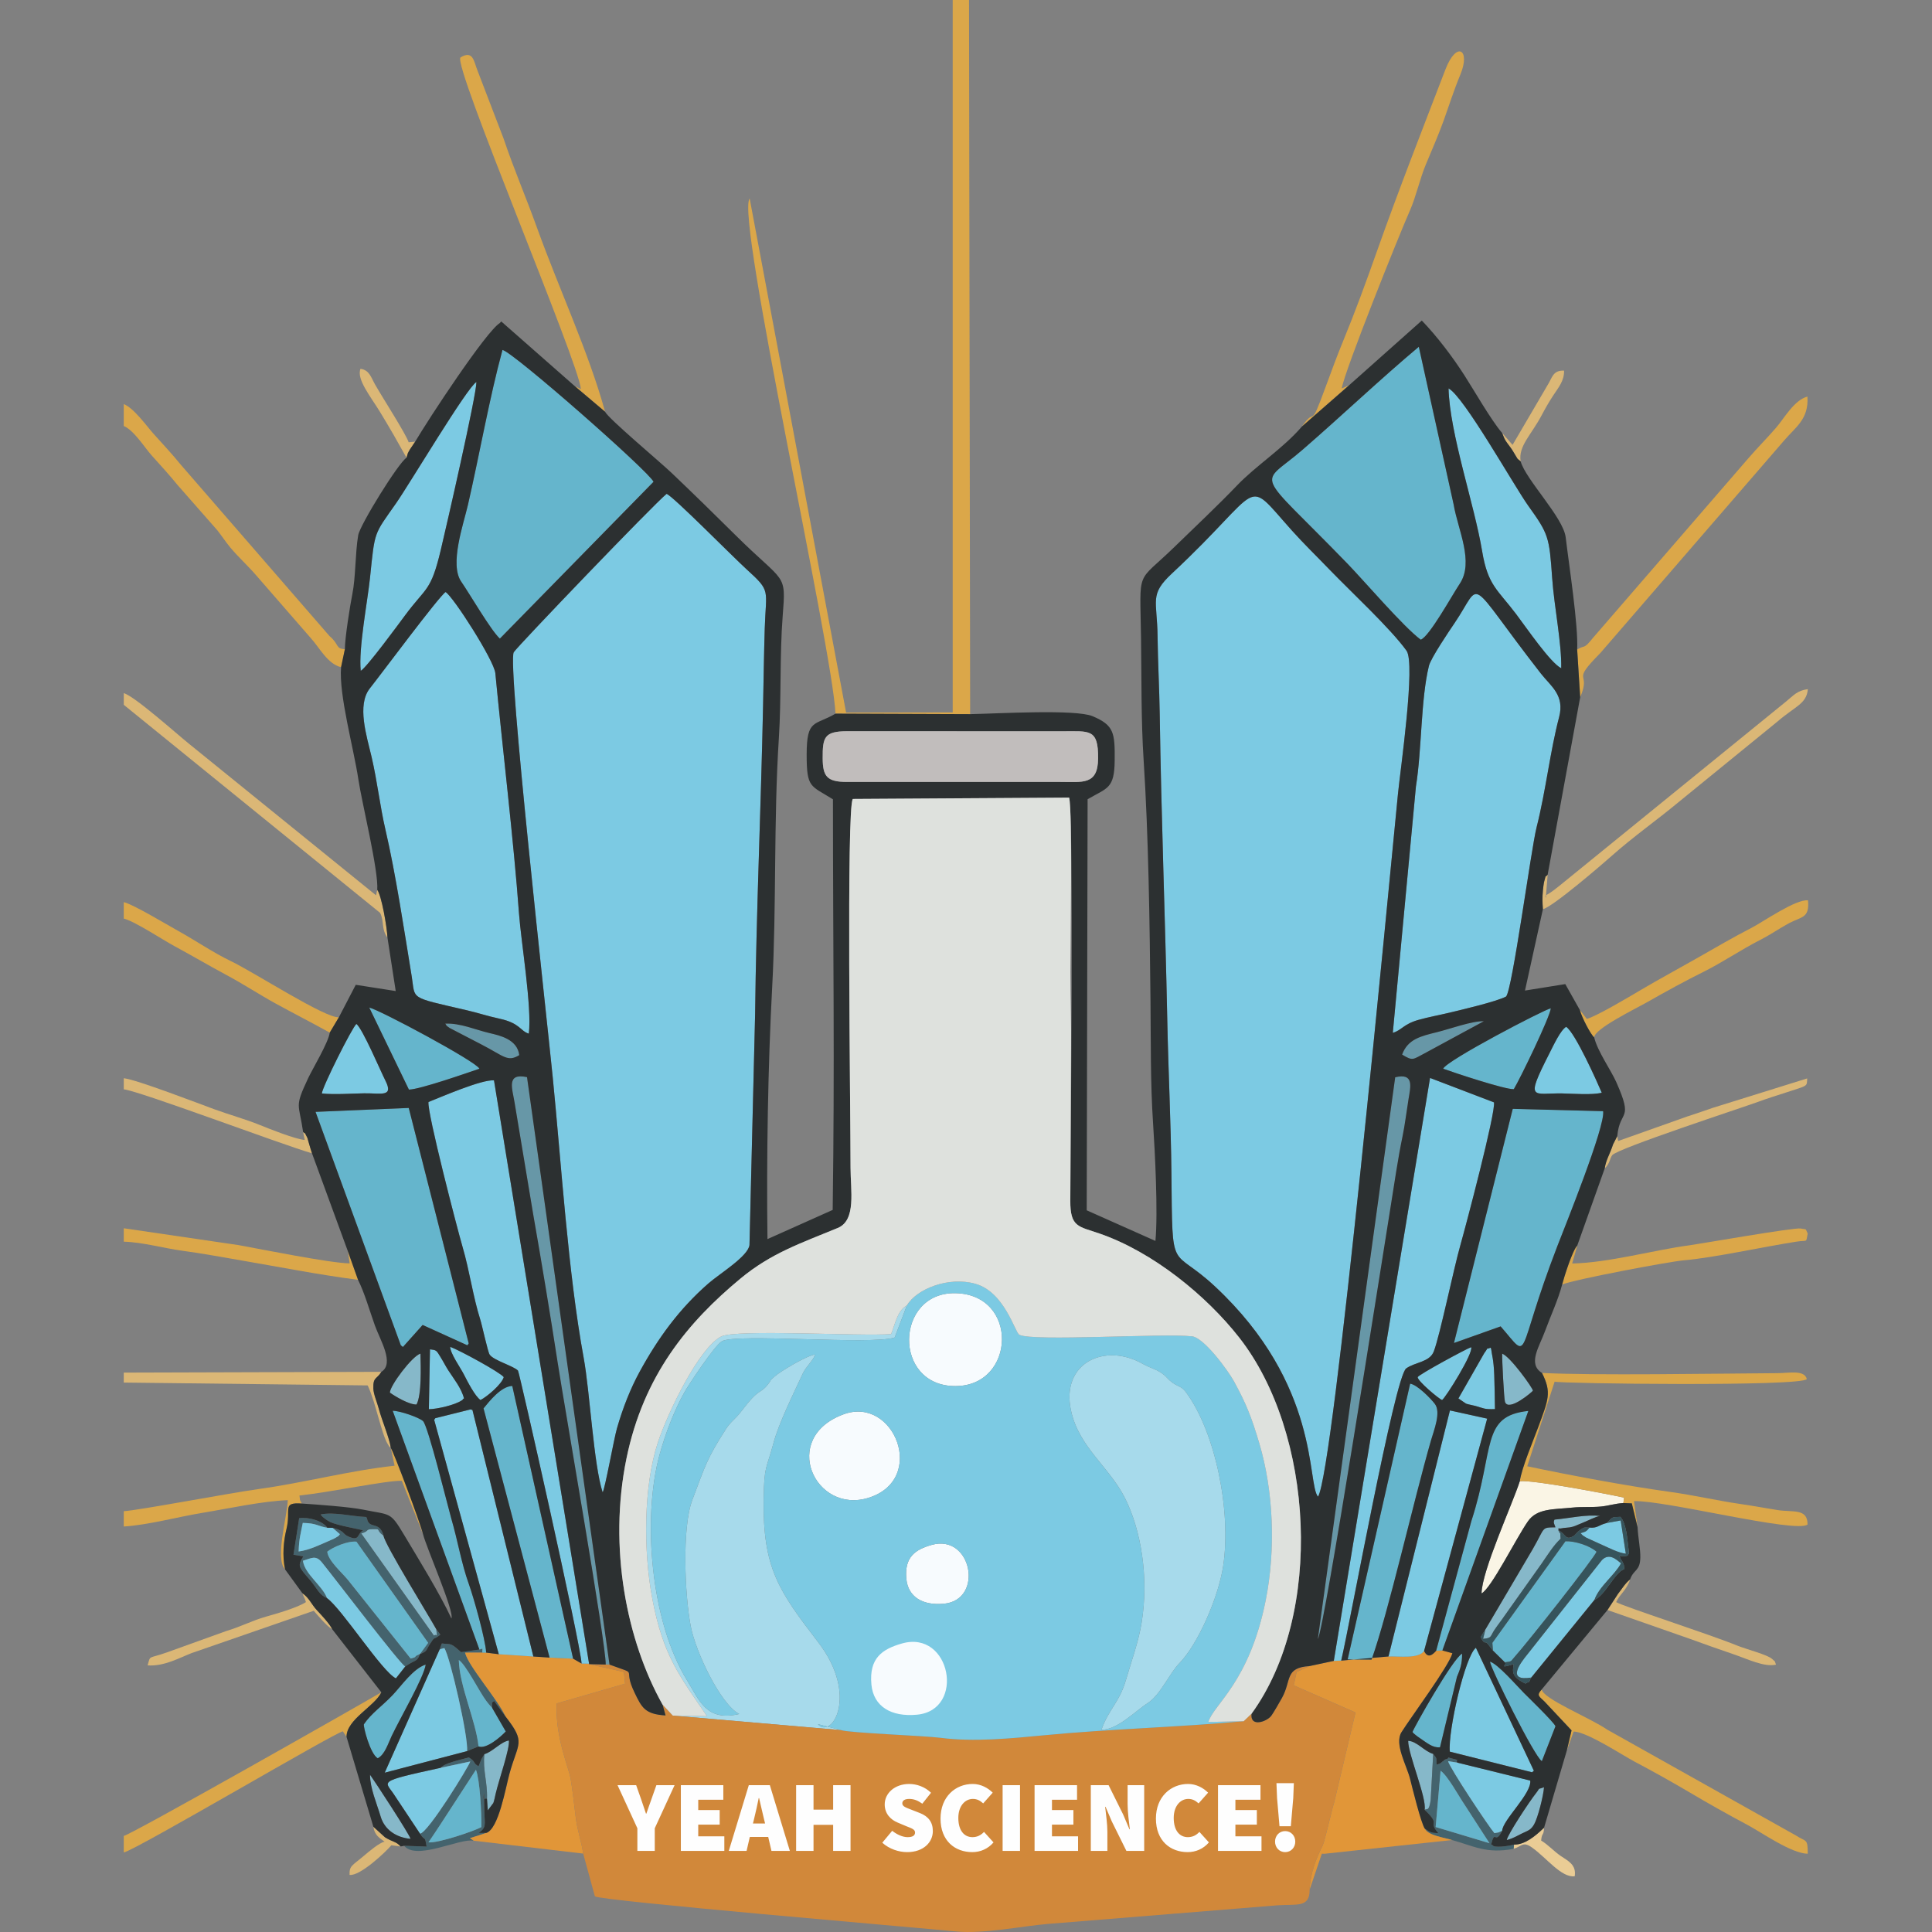 <?xml version="1.0" encoding="UTF-8"?>
<!DOCTYPE svg PUBLIC "-//W3C//DTD SVG 1.1//EN" "http://www.w3.org/Graphics/SVG/1.1/DTD/svg11.dtd">
<!-- Creator: CorelDRAW 2017 -->
<svg xmlns="http://www.w3.org/2000/svg" xml:space="preserve" width="200mm" height="200mm" version="1.1" style="shape-rendering:geometricPrecision; text-rendering:geometricPrecision; image-rendering:optimizeQuality; fill-rule:evenodd; clip-rule:evenodd"
viewBox="0 0 20000 20000"
 xmlns:xlink="http://www.w3.org/1999/xlink">
 <rect x="0" y="0" width="20000" height="20000" fill="#808080" stroke="none"/>
 <defs>
  <style type="text/css">
   <![CDATA[
    .fil2 {fill:#FAF5E5}
    .fil10 {fill:#F7FBFE}
    .fil0 {fill:#EACC95}
    .fil7 {fill:#E19638}
    .fil14 {fill:#DEE1DD}
    .fil3 {fill:#DBB776}
    .fil6 {fill:#DBA749}
    .fil11 {fill:#D1883A}
    .fil17 {fill:#CEE6EE}
    .fil15 {fill:#C1BDBC}
    .fil9 {fill:#A7DAEB}
    .fil12 {fill:#7CCAE3}
    .fil1 {fill:#86B8C9}
    .fil8 {fill:#65B5CC}
    .fil5 {fill:#6797A7}
    .fil13 {fill:#2C3031}
    .fil4 {fill:#44636D}
    .fil16 {fill:#36545C}
    .fil18 {fill:#FEFEFE;fill-rule:nonzero}
   ]]>
  </style>
 </defs>
 <g id="Capa_x0020_1">
  <g id="_2850308374432">
   <path class="fil0" d="M15673.4 19094.87l-4.43 43.96c85.21,-25.15 95.29,-81.7 192.09,-12.09 153.81,110.6 301.87,311.88 440.17,296.54 19.46,-120.56 -69.44,-159.36 -145.37,-211 -70.83,-48.17 -126.76,-113.98 -202.19,-159.05 8.9,-91.29 25.4,-38.18 30.56,-132.97 -3.89,3.28 -8.88,8.04 -11.25,10.32 -76.2,73.13 -189.31,168.26 -299.58,164.29z"/>
   <path class="fil1" d="M15376.37 16868.94l-23.39 95.91c94.1,-7.6 71.82,-25.05 119.68,-95.49 38.36,-56.44 68.73,-92.54 101.36,-141.54l383.19 -539.47c68.22,-98.51 125.51,-191.95 198.28,-259.87 -9.48,-99.7 12.09,-13.57 -23.07,-86.35 6.83,-43.4 -16.23,-8.54 42.66,-22.7 15.06,-3.63 51.94,-4.61 73.43,-7.99 52.05,-8.14 67.2,-21.15 114.65,-39.22 69.45,-26.48 160.03,-76.25 200.92,-78.46 -138.23,-19.41 -322.11,23.8 -471.68,37.14 -15.63,30.8 -3.67,41.69 9.86,79.81 -151.19,2.75 -102.3,-5.46 -236.18,226.81l-489.71 831.42z"/>
   <path class="fil1" d="M4516.52 16866.14c-65.07,-120.03 -538.59,-886.35 -546.07,-968.14 -90.68,-66.86 -12.55,-70.73 -120.55,-67.81 -72.4,1.96 -19.69,17.36 -110.14,43.94l752.59 1058.14c35.42,-27.89 33.74,44.96 24.17,-66.13z"/>
   <path class="fil1" d="M4311.72 14539.48c53.94,-98.75 44.77,-392.9 40.74,-527.11 -88.32,27.16 -317.24,334.18 -316.38,404.07 59.83,42.17 199,124.95 275.64,123.04z"/>
   <path class="fil1" d="M15550.47 14013.04c-2.67,48.31 18.5,470.09 29.25,500.08 38.1,106.22 287.8,-109.69 288.85,-116.75 3.34,-22.25 -236.62,-356.46 -318.1,-383.33z"/>
   <path class="fil1" d="M5014.67 18158.86c-19.3,163.8 33.28,289.86 26.61,463.29l8.38 118.69 57.16 -75.93c9.1,-22.45 19.43,-75.65 24.25,-96.33 35.06,-150.73 145.75,-459.74 137.3,-551.35 -83.99,13.53 -168.04,117.05 -253.7,141.63z"/>
   <path class="fil1" d="M14747.86 18734.21c27.71,-11.45 45.01,16.93 62.49,-99.51l25.95 -478.37c-89.78,-24.89 -169.31,-132.19 -258.9,-135.34 -1.48,137.03 192.9,589.9 170.46,713.22z"/>
   <path class="fil1" d="M3940.24 18804.15c40.83,138.46 162.61,218.37 309.69,231.32 -10.07,-45.12 -377.64,-606.94 -419.41,-663.49 0.08,140.69 69.24,294.92 109.72,432.17z"/>
   <path class="fil1" d="M15597.99 19048.43c71.73,-19.7 104.56,-43.22 158.58,-69.02 62.63,-29.91 91.35,-34.85 125.41,-95.25 37.01,-65.68 95.21,-290.17 101.64,-382.61 -82.28,29.93 -30.46,-4.44 -82.98,61.5 -67.52,84.76 -297.73,433.91 -302.65,485.38z"/>
   <path class="fil2" d="M16805.2 15559.39l7 -55.5c-163.33,-36.93 -947.24,-186.9 -1079.27,-170.11 -75.9,236.41 -393.6,928.29 -395.79,1161.01 100.58,-52.39 352.73,-561.73 479.37,-745.36 94.57,-137.13 267.22,-122.79 462.2,-142.98 101.1,-10.48 195.99,-1.5 293.91,-10.83 81.19,-7.74 139.27,-30.37 232.58,-36.23z"/>
   <path class="fil3" d="M1281.26 7296.21l2653.51 2153.83c45.44,89.05 9.15,163.79 76.32,256.94 -4.76,-110.73 -62.01,-440.57 -105.89,-495.07l-12.27 56.42 -1938.39 -1570.41c-123.04,-98.83 -562.91,-492.66 -673.28,-522.37l0 120.66z"/>
   <path class="fil3" d="M16021.23 9055.12c-33.79,38.59 -11.37,-15.34 -35.69,70.03 -4.9,17.16 -11.38,71.16 -13.17,90.55 -7.07,77.24 -5.13,127.43 -0.29,196.47 108.23,-28.64 612.69,-463.82 710.46,-550.66 228.95,-203.4 472.37,-373.54 689.33,-554.26l1028.7 -838.15c184.39,-159.46 300.36,-181.4 314.33,-335.12 -111.25,14.85 -147.44,64.41 -222.86,125.76l-2347.44 1908.65c-167.19,137.69 -149.71,76.55 -142.67,129.09l19.3 -242.36z"/>
   <path class="fil3" d="M1281.26 14312.28l2524.92 29.43c82.34,170.72 142,503.54 209.18,609.78 27.02,42.73 3.85,14.76 30.07,37.12 -12.14,-99.06 -93.46,-287.62 -124.03,-405.11 -16.56,-63.62 -54.95,-151 -56.62,-208.47 -3.61,-124.31 34.03,-92.65 82.79,-173.68l-2666.31 7.84 0 103.09z"/>
   <path class="fil3" d="M1281.26 11276.75c161.22,16.33 1620.79,566.61 1948.49,662.36 -16.4,-49.92 -20.88,-66.74 -36.46,-120.62 -8.64,-29.87 -7.91,-35.03 -22.35,-60.96 -28.75,-51.54 11.65,-2.87 -33.06,-38.77l16.58 81.72c-95.69,-6.37 -369.85,-116.07 -466.33,-155.21 -142.02,-57.6 -324.09,-109.21 -467.03,-161.32 -140.42,-51.18 -809.89,-309.65 -939.84,-322.17l0 114.97z"/>
   <path class="fil3" d="M16741.85 11761.32l-43.42 85.34c-34.58,105.71 -73.42,159.62 -86.49,248.69 55.34,-52.1 50.44,-98.86 77.38,-136.65 48.7,-68.36 1353.55,-494.72 1506.87,-551.2 100.35,-36.96 182.4,-62.27 291.17,-97.52 237.11,-76.84 215.19,-61 220.72,-146.26l-980.3 305.56c-83.44,28.99 -170.75,59.55 -259.39,87.76l-717.41 254.63 -9.13 -50.35z"/>
   <path class="fil3" d="M3439.76 16866.68c-28.25,-58.97 -114.74,-150.05 -157.57,-195.94 -60.9,-65.29 -79.76,-127.66 -152.24,-178.14 24.54,64.68 19.85,34.9 37,92.33 -88.14,57.91 -303.83,119.61 -414.05,150.72 -143.95,40.63 -256.96,103.02 -407.97,147.72l-616.33 221.88c-197.73,70.63 -168.51,22.5 -200.54,134.71 170.72,12.09 328.96,-78.17 456,-127.45l1263.99 -437.83c46.23,53.37 136.79,161.37 191.71,192z"/>
   <path class="fil3" d="M16640.67 16666.92l858.67 300.39c142.11,51.76 291.28,104.81 433.07,152.95 167.55,56.9 326.98,138.67 452.4,112.52 -18.7,-55.23 -3.87,-23.25 -38.74,-58.14 -43.82,-43.84 -274.92,-103.92 -359.81,-138.58 -295.62,-120.68 -1177.04,-404.21 -1255.99,-451.13 41.27,-88.34 106.64,-119.02 144.73,-235.58 -54.26,43.82 -85.32,100.4 -125.06,149.53l-109.27 168.04z"/>
   <path class="fil3" d="M15550.23 4482.02c30.42,82.38 40.12,86.55 87.52,151.63 23.71,32.55 26.72,42.31 46.01,72.7 34.7,54.68 10.65,30.28 58.22,69.55 -27.07,-155.94 110.2,-275.07 215.58,-474.16 42.31,-79.96 77.59,-141.41 125.87,-214.68 49.89,-75.71 111.11,-147.31 107.57,-250.47 -116.82,-4.46 -122.12,73.81 -169.47,148.31l-363.42 620.53 -107.88 -123.41z"/>
   <path class="fil3" d="M4208.33 4738.46c19.54,-62.81 4.5,-31.65 36.17,-87.64l53.29 -78.73 -67.3 6.33c-29.27,-87.69 -268.23,-458.62 -346.76,-596.19 -44.39,-77.78 -58.72,-150.68 -151.69,-164.44 -44.62,106.98 106.72,289.7 203.38,448.99 47.89,78.9 92.43,153.81 135.38,228l137.53 243.68z"/>
   <path class="fil3" d="M4147.46 19114.75c-47.01,-53.27 -80.64,-44.34 -161.98,-95.12l-120.44 -109.4c13.14,89.11 63.73,116.94 115.99,154.43 -55.21,11.35 -165.52,105.33 -214.92,147.2 -121.64,103.13 -150.62,101.95 -147.51,197.02 106.19,14.68 367.28,-229.85 432.67,-306.57l96.19 12.44z"/>
   <path class="fil4" d="M4347.41 17122.48c-89.51,35.94 -4.23,20.93 -95.9,47.12l-651.26 -816.14c-53.61,-67.65 -204.38,-196.26 -212.15,-290.57 58.26,-47.44 209.45,-112.33 301.48,-103.57l742.63 1047.27 -84.8 115.89zm-904.7 -1306.65l76.39 66.35c-27.37,26.31 17.13,-1.13 -52.35,40.71 -17.42,10.49 -17.49,8.97 -39.55,18.51 -105.03,45.46 -224.14,105.77 -335.79,119.43 5.08,-141.35 22.04,-185.51 42.86,-295.7 150.91,3.53 146.44,32.79 254.16,50.19 -49.81,-73.66 -196.87,-112.9 -291.33,-99.31l-59.01 378.23 102.26 17.25c-53.46,83.49 -42.42,101.69 -11.97,147.13 20.36,30.39 65.63,78.75 83.9,100.79 72.83,87.82 91.05,149.75 173.78,185.27 -48.7,-130.4 -231.96,-249.03 -250.19,-387.95 87.94,-25.17 131.8,-63.25 197.92,18.83 155.73,193.3 795.03,1034.75 860.56,1076.8 5.21,-4.2 21.07,-14.82 25.64,-17.67 86.27,-54.01 99.55,-35.19 127.42,-112.21 76.11,-27.51 60.91,-37.32 100.09,-98.79 62.94,-98.74 26.8,-34.28 110.94,-101.77l-41.92 -55.78c9.57,111.09 11.25,38.24 -24.17,66.13l-752.59 -1058.14c90.45,-26.58 37.74,-41.98 110.14,-43.94 108,-2.92 29.87,0.95 120.55,67.81 -42.01,-158.29 -148.09,-62.24 -170.9,-176.07 -2.01,-10 -5.23,-12.9 -9.63,-18.14 -159.19,-6.8 -328.9,-54.74 -471.6,-25.8 29.23,32.7 4.73,11.51 50.45,47.25 5.26,4.11 35.43,24.08 50.38,31.11 73.99,34.86 306.9,74.68 340.03,85.68 -67.29,36.53 -30.44,121.24 -159.17,60.86 -57.27,-26.86 -32.44,-57.76 -157.3,-87.06z"/>
   <path class="fil4" d="M14912.92 18330.69c74.86,52.51 190.32,267.6 254.92,361.71l251.16 388.47 -557.06 -167.61 50.98 -582.57zm-165.06 403.52c2.86,5.7 9.79,10.51 13.21,13.82 157.01,151.38 16.87,101.09 129.19,229.29 -80.11,-4.12 -83.54,-10.1 -140.27,-46.64 37.13,73.1 205.26,91.84 280.52,117.3 221.06,59.5 355,145.72 638.46,90.85l4.43 -43.96c-62,17.63 -210.12,36.03 -222.47,6.5 -2.59,-6.18 -10.07,-3.96 -14.78,-6.6 41.74,-169.21 38.47,11.65 114.27,-143.55 -63.03,29.24 -16.28,11.67 -80.17,25.3 -55.01,-61.59 -465.33,-678.23 -479.59,-744.86l96.12 14.95c-27.9,-34.77 44.53,-17.22 -59.5,-43.65 -77.08,-19.59 -7.54,-8.84 -47.6,4.71 -65.01,22.01 -0.47,1.71 -48.6,28.65 -11.48,6.43 -4.73,16.05 -59.14,31.04 -6.35,-72.58 9.86,-55.09 -35.64,-111.03l-25.95 478.37c-17.48,116.44 -34.78,88.06 -62.49,99.51z"/>
   <path class="fil4" d="M4435.41 19072.06c44.86,-64.97 85.77,-128.4 127.24,-190.71l364.31 -560.65c40.65,104.42 58.77,446.11 56.02,593.36 -74.19,40.91 -446.21,167.92 -547.57,158zm126.68 -771.86l306.31 -65.54c-14.74,49.79 -434.78,736.14 -520.25,747.47 55.8,89.31 46.65,6.39 68.02,133.68l-232.43 -8.41c127.31,156.36 580.1,-82.48 720.57,-52.47l-39.62 -26.15 169.79 -54.59 -78.61 -0.05c80.17,-57.52 61.98,-86.97 58.76,-200.37 -2.08,-72.81 -4.47,-141.75 -3.56,-214.83 -19.88,104.67 11.63,43.78 30.21,63.21 6.67,-173.43 -45.91,-299.49 -26.61,-463.29l-21.65 34.33c-3.03,5.56 -6.16,10.78 -9.2,16.75l-29.88 74.35c-61.07,-32.93 -24.41,-45.01 -100.35,-91.4 -104.7,29.77 -249.93,57.8 -291.5,107.31z"/>
   <path class="fil4" d="M4550.03 17076.83c25.7,-12.1 31.9,-10.85 49.77,-15.6 59,88.23 253.07,932.29 234.81,1066.48l119.22 -48.87c-26.94,-265.42 -197.83,-622.99 -204.15,-894.31 74.79,49.95 211.79,327.45 283.86,423.16 3.66,4.87 25.46,32.59 28.03,35.66l34.13 38.18c-1.61,-89.72 -10.56,-39.91 19.03,-73.72l119.81 163.21c-80.5,-177.32 -389.38,-527.21 -420.22,-663.03l177.97 -0.23c0,-50.04 14.49,-45.31 -29.43,-31.76l-189.54 26.91c-4.78,-3.63 -10.35,-8.83 -13.67,-11.69l-38.11 -33.14c-63.91,-51.38 -65.68,-34.22 -147.73,-45.15l-23.78 63.9z"/>
   <path class="fil5" d="M13642.01 16969.08c70.27,-117.73 646.94,-3816.35 753.66,-4477.08 38.36,-237.46 74.79,-495.48 123.25,-727.9 24.22,-116.19 40.11,-250.89 61.54,-382.54 21.51,-132.18 61.4,-277.32 -137.47,-229.44l-800.98 5816.96z"/>
   <path class="fil5" d="M6270.37 17231.21l39.29 0.55 -853.98 -6081.14c-217.88,-46.52 -152.13,117.02 -128.56,263.78l191.36 1148.8c89.56,510.77 177.39,1041.2 255.53,1548.39 71.3,462.74 499.91,2900.96 496.36,3119.62z"/>
   <path class="fil5" d="M14514.57 10916.89c113.29,69.88 111.4,49.88 232.53,-12.8l613.53 -332.37c-119.7,-4.59 -355.49,81.3 -482.27,112.53 -172.14,42.38 -304.68,72.76 -363.79,232.64z"/>
   <path class="fil5" d="M4609.4 10596.54c27.98,39.46 -2.3,9.09 44.82,44.77l330.62 171.58c233.73,120.76 268.56,183.91 390.47,109.88 -19.99,-164.18 -200.32,-203.11 -309.02,-228.59 -144.54,-33.86 -300.73,-104.77 -456.89,-97.64z"/>
   <path class="fil6" d="M8648.9 7387.7l1394.02 5.13 -11.64 -7392.83 -168.95 0 -0.05 7374.86 -1103.51 1.91 -998.23 -5321.79c-148.66,176.98 857.43,4655.05 888.36,5332.72z"/>
   <path class="fil6" d="M15732.93 15333.78c132.03,-16.79 915.94,133.18 1079.27,170.11l-7 55.5 87.36 3.46 59.71 247.07 -37.44 -270.23c320.4,-10.42 1677.25,335.45 1796.85,242.11 0.58,-170.5 -150.57,-124.55 -313.32,-149.93 -131.66,-20.53 -248.77,-43.52 -379.53,-62.25 -239.05,-34.23 -471.88,-89.85 -737.04,-126.56 -443.5,-61.42 -1026.91,-170.37 -1471.89,-264.32l283.44 -875.97c63.63,20.61 2555.55,52.64 2610.84,-26.86 -25.84,-97.04 -176.93,-61.79 -303.78,-60.97 -659.7,4.27 -1896.62,25.19 -2437.49,-2.15 101.99,202.37 65,277.46 -38.02,557.92 -51.64,140.58 -172.34,424.08 -191.96,563.07z"/>
   <path class="fil6" d="M13477.14 4415.44l488.35 -427.09 -76.09 32.89c32.17,-188.59 592.18,-1584.95 706,-1841.6 63,-142.06 103.62,-331.52 166.53,-480.74 53.03,-125.79 135.54,-318.37 183.91,-453.44 55.67,-155.47 105.38,-314 171.67,-472.9 108.73,-260.64 -39.33,-352.99 -154.29,-53.83 -230.13,598.81 -485.44,1250.5 -708.51,1880.67 -114.75,324.2 -219.93,613.05 -350.71,931.35 -60.11,146.34 -121.12,310.83 -178.02,466.2 -178.48,487.27 -93.29,192.77 -248.84,418.49z"/>
   <path class="fil6" d="M5949.21 3996.26l314.55 266.12c-168.63,-613.03 -473.35,-1263.82 -702.13,-1897.47 -127.67,-353.58 -233.34,-590.51 -349.86,-934l-266.89 -695.72c-39.88,-97.15 -45.71,-221.3 -178.37,-140.17 -77.68,89.1 1225.17,3155.31 1246.97,3433.21l-64.27 -31.97z"/>
   <path class="fil6" d="M16326.85 6723.49l31.24 494.01c120.83,-280.91 -109.87,-135.35 209.36,-458.1l1899.1 -2196.38c118.74,-140.64 259.61,-221.87 243.87,-457.66 -135.99,35.56 -236.98,220.07 -323.06,320.52 -88.71,103.53 -189.96,203.76 -295.09,325.73l-1601.58 1851.27c-101.74,126.57 -75.73,67.46 -163.84,120.61z"/>
   <path class="fil6" d="M1281.26 4409.85c105.69,44.65 217.78,225.76 287.16,302.8 110.3,122.48 176.12,194.33 271.4,310.14l412.17 469.21c44.67,56.9 82.2,115.39 130.57,173.92 82,99.21 192.89,198.94 279.39,301.49l551.44 633.56c94.86,103.19 175.66,271.11 317.33,305.98l39.45 -186.59c-99.22,-4.59 -55.63,-48.59 -158.79,-135.64l-1539.83 -1774.01c-81.93,-102.3 -194.56,-222.43 -282.09,-320.19 -72.23,-80.67 -202.74,-265.71 -308.2,-307.27l0 226.6z"/>
   <path class="fil6" d="M1281.26 15643.89l0 158.38c241.97,-13.52 562.19,-100.16 814.91,-141.48 264.1,-43.17 614.31,-120.84 882.7,-131.03 -5.89,174.16 -134.75,605.44 -27.91,716.47 -30.61,-143.96 -15.38,-294 14.99,-419.58 49.41,-204.21 -50.38,-275.98 158.52,-262.02 -27.38,-57.7 -14.81,-11.43 -24.35,-83.06 318.13,-33.3 903.44,-157.43 1059.4,-152.18l219.28 551.09c-30.25,-122.84 -307.1,-859.8 -333.37,-891.87l39.32 184.53c-459.23,48.8 -934.17,175.92 -1400.73,240.44 -316.1,43.72 -1241.14,220.28 -1402.76,230.31z"/>
   <path class="fil6" d="M16219.42 18122.44l70.74 -197.27c136.71,1.59 502.28,242.83 625.58,308.32 193.89,102.98 386.47,209.64 577.9,323.01 187.61,111.11 394.17,227.76 591.48,332.33 150.97,80.02 457.95,298.76 628.7,301.15 0.09,-162.99 -15.88,-119.13 -121.63,-188.66l-1953.52 -1095.65c-182.21,-125.38 -661.83,-316.78 -678.83,-416.35 -58.97,63.37 -24.39,71.82 27.44,123.28l281.53 300.22 -49.39 209.62z"/>
   <path class="fil6" d="M1281.26 19005.22l0 171.41c136.23,-30.22 2178.2,-1238.19 2268.25,-1253.82l37.57 57.03c-0.09,-181.28 289.46,-312.87 360.54,-461.26 -266.27,156.13 -2585.29,1471.76 -2666.36,1486.64z"/>
   <path class="fil6" d="M16354.55 10454.99c17.79,72.52 113.14,256.29 148.29,283.37 5.21,-89.74 419.36,-290.74 545.44,-362.41 192.62,-109.5 397.43,-221.85 589.52,-317.26 193.91,-96.32 375.64,-222.22 589.79,-332 108.01,-55.36 184.1,-111.06 290.13,-168.52 129.1,-69.98 216.75,-50.31 198.66,-237.78 -126,-14.79 -467.3,224.43 -586.31,285.42 -187.77,96.25 -371.82,204.73 -568.27,316.24 -196.18,111.36 -382.96,212.25 -562.87,318.13 -106.29,62.55 -459.95,275.15 -572.52,307.76l-71.86 -92.95z"/>
   <path class="fil6" d="M1281.26 9509.15c116.02,29.16 398.08,217.02 526.35,286.1 175.01,94.24 353.7,199.92 529.8,294.28 186.99,100.19 350.56,208.24 518.85,300.53 178.3,97.78 387.73,205.25 557.07,299.67l94.78 -159.26c-137.36,13.88 -874.53,-464.16 -1116.94,-580.36 -181.39,-86.93 -370.74,-216.23 -546.71,-313.47 -114.49,-63.27 -461.96,-273.23 -563.2,-297.83l0 170.34z"/>
   <path class="fil6" d="M16327.84 12893.7c-49.86,50.7 -137.45,328.69 -156.51,403.65 117.91,-51.28 1110.2,-238.3 1265.58,-251.3 295.64,-24.75 828.67,-141.12 1155.84,-191.98 125.42,-19.49 99.49,17.66 120.56,-84.06 -29.6,-62.15 -5.26,-37.65 -72.58,-52.66 -59.38,-13.23 -1056.24,161.26 -1146.75,173.22 -376.88,49.84 -838.04,181.43 -1218.89,189.16l52.75 -186.03z"/>
   <path class="fil6" d="M1281.26 12853.7c203.79,6.46 409.91,67.87 613.04,94.94 199.69,26.63 401.67,64.81 604.03,99.31 367.32,62.6 802.52,148.71 1207.96,200.75l-104.59 -294.19 17.97 124.21c-207.24,-3.91 -901.68,-144.08 -1148.22,-189.13l-1190.19 -174.69 0 138.8z"/>
   <path class="fil7" d="M14373.49 17147.55l-489.49 43.03 -76.53 2.79 -250.76 53.69 -133.72 60.38 -30.71 139.33 639.63 280.83 -221.04 932.5c-28.01,85.79 -93.45,392.4 -119.71,446.19 -63.46,130.04 -126.25,275.73 -133.76,455l126.19 -371.95 25.19 1.04 1321.73 -142.4c-75.26,-25.46 -243.39,-44.2 -280.52,-117.3 -40.21,-58.47 -130.3,-426.41 -152.92,-516.36 -34.64,-137.72 -164.93,-360.63 -89.32,-481.91 94.49,-151.59 492.51,-686.8 527.37,-818.32l-103.7 -28.6 -64.64 3.37c-38.83,44.48 -86.53,81.61 -124.8,1.81 -58.25,84.02 -255.52,52.74 -368.49,56.88z"/>
   <path class="fil7" d="M5234.54 17771.02c213.56,274.38 127.86,264.67 38.44,593.99 -40.42,148.82 -111.13,566.25 -238.5,609.18l-169.79 54.59 39.62 26.15 1132.68 133.34c-14.38,-111.99 -60.68,-238.09 -77.03,-373.9 -14.58,-121.13 -34.02,-293.65 -53.23,-403.2 -20.83,-118.85 -161.45,-434.44 -143.79,-777.39l707.94 -204.52 -12.74 -121.41 -360.15 -80.95 0.06 -4.74 -77.53 -1.44 -87.76 -50.29 -243.63 -11.21 -167.82 -11.18 -357.8 -23.59 -130.72 -16.8 -40.5 0.11 -177.97 0.23c30.84,135.82 339.72,485.71 420.22,663.03z"/>
   <path class="fil8" d="M14707.62 6622.1c90.23,-33.11 326.68,-465.11 402.91,-578.07 152.19,-225.48 -18.85,-561.57 -62.42,-821.17l-360.56 -1632.99c-383.79,321.22 -814.85,729.2 -1205.09,1067.18 -452.43,391.83 -509.79,169.88 468.52,1179.96 171.33,176.91 575.79,650.34 756.64,785.09z"/>
   <path class="fil8" d="M5174.7 6610.72l1590.6 -1623.16c-42.24,-103.28 -1457.64,-1347.48 -1563.63,-1365.02 -133.22,487.75 -239.91,1092.39 -357.18,1602.22 -46.29,201.18 -193.87,617.32 -69.64,796.7 88.21,127.35 307.79,506.21 399.85,589.26z"/>
   <path class="fil8" d="M15534.59 13730.78c320.57,368.05 142.4,320.73 587.81,-833.06 69.87,-180.97 499.44,-1243.17 473.05,-1394.94l-935.46 -24.07 -608.71 2424.01 483.31 -171.94z"/>
   <polygon class="fil8" points="4149.18,13926.48 4171.02,13943.95 4375.01,13715.89 4838.21,13926.54 4852.12,13907.28 4231.34,11469.5 3266.44,11509.93 "/>
   <path class="fil8" d="M14198.54 17180.08c175.66,-492.73 431.26,-1630.6 615.59,-2271.06 29.2,-101.45 106.01,-289.46 39.12,-376.38 -44.83,-58.27 -182.49,-198.32 -255.45,-208.93l-647.15 2854.96 247.89 1.41z"/>
   <path class="fil8" d="M5689.13 17159.22l243.63 11.21 -629.72 -2823.05c-117.51,4.06 -237.11,158.95 -297.52,232.11l683.61 2579.73z"/>
   <path class="fil8" d="M4962.86 17076c43.92,-13.55 29.43,-18.28 29.43,31.76l40.5 -0.11c-8.11,-142.21 -131.96,-577.62 -178.19,-705.98 -78.75,-218.71 -114.2,-446.48 -183.23,-682.92 -31.86,-109.15 -239.48,-958.08 -292.2,-1007.56 -39.81,-37.36 -235.53,-106.06 -314.09,-107l897.78 2471.81z"/>
   <path class="fil8" d="M15455.13 17086.81l123.29 121.2c78.86,-11.25 55.1,-5.6 99.5,-54.47 124.88,-137.5 835.11,-1035.84 849.26,-1090.65 -73.81,-64.41 -224.33,-111.45 -321.78,-107.71l-756.37 1051.55 6.1 80.08z"/>
   <path class="fil8" d="M14866.78 17088.86l64.64 -3.37 890.05 -2479.84c-495.16,52.45 -344.69,385.04 -589.93,1140.48l-364.76 1342.73z"/>
   <path class="fil8" d="M15670.95 11274.74c66.16,-109.7 373.23,-743.35 383.16,-836.85 -73.26,15 -1085.54,543.28 -1114.28,625.43 114.05,41.65 646.71,218.18 731.12,211.42z"/>
   <path class="fil8" d="M4962.84 11063.32c-28.18,-72.08 -1030.89,-608.19 -1140.39,-633.28l410.72 849.52c114.42,-1.95 603.21,-173.17 729.67,-216.24z"/>
   <path class="fil8" d="M4347.41 17122.48l84.8 -115.89 -742.63 -1047.27c-92.03,-8.76 -243.22,56.13 -301.48,103.57 7.77,94.31 158.54,222.92 212.15,290.57l651.26 816.14c91.67,-26.19 6.39,-11.18 95.9,-47.12z"/>
   <path class="fil8" d="M15775.22 17525.19c-75.46,-76.18 -270.93,-301.56 -351.28,-323.83 8.89,74.35 459.84,983.57 537.21,1030.12l140.96 -361.51c-17,-43.04 -282.39,-299.84 -326.89,-344.78z"/>
   <path class="fil8" d="M3910.33 18201.56c73.99,-38.32 107.33,-153.26 143.64,-229.65 92.43,-194.43 333.89,-606.86 352.78,-740.44 -129.65,42.09 -249.66,217.86 -339.57,313.15 -112.71,119.48 -221.23,188.61 -300.32,305.28 -7.55,24.85 65.57,307.96 143.47,351.66z"/>
   <path class="fil8" d="M15082.07 17359.64c32.25,-77.88 54.44,-132.45 53.49,-240.87 -94.06,46 -503.51,772.93 -513.47,811.44 25.11,25.17 -8.02,-2.98 33.59,31.44 12.9,10.66 21.23,16.56 35.24,26.05 91.13,61.73 137.64,104.67 215.83,100.99l175.32 -729.05z"/>
   <path class="fil8" d="M4435.41 19072.06c101.36,9.92 473.38,-117.09 547.57,-158 2.75,-147.25 -15.37,-488.94 -56.02,-593.36l-364.31 560.65c-41.47,62.31 -82.38,125.74 -127.24,190.71z"/>
   <path class="fil8" d="M14861.94 18913.26l557.06 167.61 -251.16 -388.47c-64.6,-94.11 -180.06,-309.2 -254.92,-361.71l-50.98 582.57z"/>
   <path class="fil8" d="M4953.83 18078.84c79.71,32.28 231.48,-100.66 281.7,-154.82l-139.83 -242.49 -34.13 -38.18c-2.57,-3.07 -24.37,-30.79 -28.03,-35.66 -72.07,-95.71 -209.07,-373.21 -283.86,-423.16 6.32,271.32 177.21,628.89 204.15,894.31z"/>
   <path class="fil9" d="M6965.05 17759.67l1741.53 150.34 -240.16 -61.77c142.64,161.96 427.05,-295.97 4.44,-846.57 -412.74,-537.76 -574.58,-768.73 -565.61,-1480.9 4.49,-356.69 29.83,-310.86 100.56,-577.83 56.38,-212.81 209.95,-518.78 304.14,-723.51 33.35,-72.5 101.32,-125.28 128.78,-196.73 -67.96,-0.14 -359.1,171.94 -420.33,226.98 -66.37,59.63 -18.57,19 -72.71,86.29 -83.03,103.17 -77.71,18.49 -271.07,273.12 -64.96,85.55 -108.09,104.71 -158.5,182.71 -198.22,306.78 -213.67,378.26 -349.15,735.21 -107.59,283.51 -79.2,983.92 -16,1310.42 50.59,261.44 306.23,804.16 501.69,905.84 -344.05,81.7 -414.3,-145.24 -539.81,-347.65 -377.26,-608.37 -465.66,-1679.4 -284.55,-2338.23 63.9,-232.47 157.18,-466.56 255.5,-642.73 41.77,-74.86 311.36,-483.88 388.87,-529.82 143.1,-84.76 1541.78,39.97 1788.89,-38.55l126.44 -332.26c-99.32,50.67 -123.16,200.95 -163.27,296.27 -307.7,25.33 -1606.19,-53.66 -1760.01,25.43 -226.62,116.49 -553.46,785.69 -656.95,1104.36 -144.03,443.47 -151.05,1106.66 -53.86,1615.7 111.51,584.05 278.11,788.75 565.28,1210.4l-354.14 -6.52z"/>
   <path class="fil9" d="M11402.27 17905.94c164.54,3.01 351.61,-194.37 479.24,-275.98 129.67,-82.9 227.34,-311.01 327.16,-412.25 190.06,-192.76 404.33,-680.4 453.69,-1006.1 86.5,-570.71 -81.86,-1388.36 -383.2,-1796.6 -65.51,-88.75 -99.08,-45.24 -202,-155.97 -74.94,-80.64 -159.15,-90.16 -246.69,-140.08 -393.46,-224.32 -851.49,-11.22 -743.17,484.74 83.01,380.09 394.2,578.72 558.78,905.42 164.35,326.21 249.64,818.97 171.15,1292.99 -33.4,201.76 -102.55,386.52 -161.37,588.13 -68.72,235.57 -179.27,303.64 -253.59,515.7z"/>
   <path class="fil10" d="M9890.98 14348.62c624.6,-1.3 659.11,-948.76 -0.37,-961.62 -626.87,-12.25 -652.68,962.99 0.37,961.62z"/>
   <path class="fil10" d="M8734.56 14640.14c-665.54,243.14 -298.79,1040.41 258.45,864.48 607.2,-191.69 263.17,-1055.02 -258.45,-864.48z"/>
   <path class="fil10" d="M9643.09 15993.23c-167.49,47.96 -281.83,124.11 -260.55,350.98 17.48,186.6 167.79,278.65 390.16,257.48 416.04,-39.63 288.32,-728.12 -129.61,-608.46z"/>
   <line class="fil10" x1="9378.7" y1="17717.49" x2="9378.7" y2= "17717.49" />
   <path class="fil11" d="M6036.99 19188.27l121.11 442.22c41.8,45.89 3356.81,325.76 3737.1,363.72 284.69,28.42 686.63,-55.86 947.6,-77.36l2382.41 -193.21c196.89,-14.33 334.21,29.08 332.19,-162.35 7.51,-179.27 70.3,-324.96 133.76,-455 26.26,-53.79 91.7,-360.4 119.71,-446.19l221.04 -932.5 -639.63 -280.83 30.71 -139.33 133.72 -60.38c-259.94,16.74 -185.14,147.37 -285.46,329.12 -19.41,35.13 -94.19,165.43 -112.27,187.47 -51.77,63.13 -221.67,117.73 -202.54,-23.97l-81.97 78.14c-682.12,62.83 -1388.29,79.89 -2071.13,145.99 -324.75,31.42 -727.04,70.75 -1065.39,26.06 -164.76,-21.76 -949.69,-50.6 -1031.37,-79.86l-1741.53 -150.34 -105.92 -113.31 30.85 111.87c-213.72,-12.98 -246.08,-80.74 -321.58,-237.47 -132.84,-275.69 62.17,-170.54 -258.74,-289l-39.29 -0.55 -172.38 -4.31 360.15 80.95 12.74 121.41 -707.94 204.52c-17.66,342.95 122.96,658.54 143.79,777.39 19.21,109.55 38.65,282.07 53.23,403.2 16.35,135.81 62.65,261.91 77.03,373.9z"/>
   <path class="fil12" d="M13643.95 15493.41c163.45,-245.6 729.5,-6282.22 828.05,-7278.81 24.38,-246.71 183.97,-1345.77 88.05,-1478.84 -167.14,-231.86 -578.7,-613.27 -793.05,-835.46 -149.12,-154.58 -269.32,-270.29 -393.85,-409.2 -510.34,-569.29 -265.47,-464.55 -1241.27,445.44 -236.42,220.48 -153.3,273.76 -148.83,649.24 3.3,277.67 18.32,536.67 22.27,803.1 15.92,1075.13 56.67,2103.58 78.32,3172.73 10.54,521 37.63,1057.47 42.89,1585.96 10.71,1075.83 -9.78,739.93 449.78,1168.51 1095.39,1021.55 951.02,2042.13 1067.64,2177.33z"/>
   <path class="fil12" d="M6238.38 15448.38c23.36,-28 116.43,-550.92 148.19,-661.54 61.14,-212.95 140.11,-413.04 235.4,-587.32 188.57,-344.83 408.6,-649.64 712.79,-914.59 115.02,-100.18 409.1,-278.77 423.86,-396.09l58.3 -2387.57c11.65,-1041.88 60.49,-2134.79 82.36,-3192.65 5.55,-268.23 9.27,-544.13 17.36,-803.87 12.69,-406.65 67.52,-379.62 -185.35,-609.14 -150.1,-136.24 -761.61,-758.1 -830.63,-783.24 -132.22,106.47 -1534.69,1568.35 -1582.01,1638.91 -70.68,105.4 340.52,3768.96 403.19,4399.83 89.36,899.29 158.51,2024.7 319.83,2902.2 65.74,357.61 102.91,1106.55 196.71,1395.07z"/>
   <path class="fil12" d="M9378.7 17717.49l0 0zm264.39 -1724.26c417.93,-119.66 545.65,568.83 129.61,608.46 -222.37,21.17 -372.68,-70.88 -390.16,-257.48 -21.28,-226.87 93.06,-303.02 260.55,-350.98zm-908.53 -1353.09c521.62,-190.54 865.65,672.79 258.45,864.48 -557.24,175.93 -923.99,-621.34 -258.45,-864.48zm2667.71 3265.8c74.32,-212.06 184.87,-280.13 253.59,-515.7 58.82,-201.61 127.97,-386.37 161.37,-588.13 78.49,-474.02 -6.8,-966.78 -171.15,-1292.99 -164.58,-326.7 -475.77,-525.33 -558.78,-905.42 -108.32,-495.96 349.71,-709.06 743.17,-484.74 87.54,49.92 171.75,59.44 246.69,140.08 102.92,110.73 136.49,67.22 202,155.97 301.34,408.24 469.7,1225.89 383.2,1796.6 -49.36,325.7 -263.63,813.34 -453.69,1006.1 -99.82,101.24 -197.49,329.35 -327.16,412.25 -127.63,81.61 -314.7,278.99 -479.24,275.98zm-1511.29 -3557.32c-653.05,1.37 -627.24,-973.87 -0.37,-961.62 659.48,12.86 624.97,960.32 0.37,961.62zm-502.98 -834.59l-126.44 332.26c-247.11,78.52 -1645.79,-46.21 -1788.89,38.55 -77.51,45.94 -347.1,454.96 -388.87,529.82 -98.32,176.17 -191.6,410.26 -255.5,642.73 -181.11,658.83 -92.71,1729.86 284.55,2338.23 125.51,202.41 195.76,429.35 539.81,347.65 -195.46,-101.68 -451.1,-644.4 -501.69,-905.84 -63.2,-326.5 -91.59,-1026.91 16,-1310.42 135.48,-356.95 150.93,-428.43 349.15,-735.21 50.41,-78 93.54,-97.16 158.5,-182.71 193.36,-254.63 188.04,-169.95 271.07,-273.12 54.14,-67.29 6.34,-26.66 72.71,-86.29 61.23,-55.04 352.37,-227.12 420.33,-226.98 -27.46,71.45 -95.43,124.23 -128.78,196.73 -94.19,204.73 -247.76,510.7 -304.14,723.51 -70.73,266.97 -96.07,221.14 -100.56,577.83 -8.97,712.17 152.87,943.14 565.61,1480.9 422.61,550.6 138.2,1008.53 -4.44,846.57l240.16 61.77c81.68,29.26 866.61,58.1 1031.37,79.86 338.35,44.69 740.64,5.36 1065.39,-26.06 682.84,-66.1 1389.01,-83.16 2071.13,-145.99l-365.63 8.01c54.22,-183.42 423.15,-406.51 593.43,-1257.84 106.85,-534.27 79.26,-1136.68 -65.13,-1623.71 -82.92,-279.75 -137.98,-416 -263.16,-644.87 -60.93,-111.41 -309.23,-451.46 -433.92,-465.65 -298.65,-34 -1654.52,56.12 -1788.57,-16.57 -45.22,-25.76 -151.47,-439.6 -451.18,-526.44 -281.91,-81.68 -615.19,54.98 -712.31,223.28z"/>
   <path class="fil12" d="M5474.3 10700.19c33.65,-272.05 -80.07,-948.93 -101.55,-1243.37 -54.37,-744.96 -170.61,-1711.84 -245.13,-2488.29 -12.61,-131.53 -434.68,-791.69 -514.86,-839.82 -70.12,45.8 -671.72,856.27 -783.72,996.63 -137.65,172.49 -32.48,496.21 17.47,709.68 58.9,251.68 87.07,511.18 143.98,755.44 106.59,457.44 194.98,1049.96 271.74,1518.19 39.35,240.12 -35.71,209.7 557.16,346.35 136.02,31.36 219.28,61.81 352.53,90.55 213.76,46.09 212.93,128.17 302.38,154.64z"/>
   <path class="fil12" d="M14418.31 10691.8c92.74,-26.68 109.11,-89.81 265.3,-133.91 106.62,-30.1 216.95,-49.74 316.15,-73.56 124.57,-29.89 490.01,-114.98 590.9,-168.03 64.81,-64.79 258.51,-1525.44 316.23,-1752.82 96.26,-379.19 139.65,-786.66 232.82,-1139.41 60.49,-229 -86.75,-320.86 -190.67,-454.31 -790.95,-1015.5 -591.76,-960.53 -892.56,-518.03 -52.82,77.69 -244.65,361.43 -264.16,440.85 -85.14,346.32 -73.39,871.88 -134.48,1247.25l-239.53 2551.97z"/>
   <path class="fil12" d="M6020.52 17220.72l77.53 1.44 -984.18 -6038.29c-127.55,-10.78 -546.88,172.08 -678.34,223.91 -15.51,104.71 297.78,1312.1 354.22,1504.86 70.63,241.19 107.23,511.58 181.51,745.64 20.45,64.45 77.98,334.9 97.37,364.31 39.79,60.34 248.18,117.63 293.46,165.7 14.49,15.4 644.44,2811.12 658.43,3032.43z"/>
   <path class="fil12" d="M13807.47 17193.37l76.53 -2.79c87.27,-362.3 553.65,-2937.75 672.82,-3024.71 90.52,-66.07 242.72,-63.19 285.97,-176.44 64.93,-170.1 201.79,-843.29 277.5,-1108.87 51.95,-182.27 364.46,-1363.89 345.34,-1468.99l-661.79 -252.79 -996.37 6034.59z"/>
   <path class="fil12" d="M3734.28 6944.27c59.05,-30.18 400.98,-496.02 459.52,-575.05 219.44,-296.22 265.78,-242.43 368.76,-674.74 56.66,-237.82 369.17,-1599.5 369.29,-1739.82 -93.77,50.33 -692.04,1054.97 -831.58,1254.8 -231.2,331.02 -219.06,276.82 -269.86,770.93 -24.96,242.8 -120.33,730.83 -96.13,963.88z"/>
   <path class="fil12" d="M16161.78 6917.53c5.4,-259.58 -72.99,-635.36 -93.89,-934.82 -29.83,-427.34 -37.17,-453.44 -248.53,-748.75 -145.15,-202.8 -668.7,-1136.39 -824.04,-1212.82 12,467.68 267.58,1201.21 347.75,1684.89 59.03,356.04 159.89,396.02 353.91,653.59 108.74,144.39 353.56,502.65 464.8,557.91z"/>
   <polygon class="fil12" points="5163.51,17124.45 5521.31,17148.04 4890.8,14596.14 4871.07,14590.06 4506.29,14681.03 4494.48,14698.06 "/>
   <path class="fil12" d="M14373.49 17147.55c112.97,-4.14 310.24,27.14 368.49,-56.88l653.16 -2405 -385.42 -84.91 -636.23 2546.79z"/>
   <path class="fil12" d="M15278.43 17057.62c-112.08,86.51 -289.57,859.46 -270.17,1075.36l851.17 213.56 19.26 -15.41 -600.26 -1273.51z"/>
   <path class="fil12" d="M4550.03 17076.83l-567.55 1274.04 852.13 -223.16c18.26,-134.19 -175.81,-978.25 -234.81,-1066.48 -17.87,4.75 -24.07,3.5 -49.77,15.6z"/>
   <path class="fil12" d="M15550.42 18951.22c6.89,-112.46 307.16,-385.28 290.64,-518.81l-754.28 -185.8 -96.12 -14.95c14.26,66.63 424.58,683.27 479.59,744.86 63.89,-13.63 17.14,3.94 80.17,-25.3z"/>
   <path class="fil12" d="M4562.09 18300.2c-686.69,150.06 -571.7,132.06 -473.9,290.78l259.96 391.15c85.47,-11.33 505.51,-697.68 520.25,-747.47l-306.31 65.54z"/>
   <path class="fil12" d="M15851.46 17365.99l653.94 -803.71c47.98,-139.46 211.61,-257.91 275.45,-378.92 -48.89,-40.09 -122.3,-110.87 -198.28,-32.95l-770.95 975.25c-76.16,93.9 -219.45,282.34 39.84,240.33z"/>
   <path class="fil12" d="M16212.81 10629.72c-57.87,33.67 -128.52,186.15 -173.6,274.92 -255.18,502.53 -173.42,408.99 133.46,414.51 113.3,2.05 305.99,18.54 408.63,-7.3 -43.27,-102.4 -275.56,-623.63 -368.49,-682.13z"/>
   <path class="fil12" d="M3331.62 11319.41c125.06,13.96 307.02,0.61 438.32,-1.48 172.86,-2.73 308.69,43.95 219.31,-132.53 -51.96,-102.58 -234.59,-533.88 -299.67,-585.86 -42.88,33.88 -352.47,651.31 -357.96,719.87z"/>
   <path class="fil12" d="M3386.06 16544.68c154.44,111.45 571.07,763.66 712.53,829.58l95.76 -121.9c-65.53,-42.05 -704.83,-883.5 -860.56,-1076.8 -66.12,-82.08 -109.98,-44 -197.92,-18.83 18.23,138.92 201.49,257.55 250.19,387.95z"/>
   <path class="fil12" d="M15176.64 14530.54c26.12,9.54 69.11,15.71 98.82,24.17 87.3,24.92 88.78,36 200.24,32.14 -1.92,-115.88 -3.11,-236.06 -7.29,-351.56 -5.93,-164.04 -26.07,-213.89 -31.62,-268.99 -0.84,-8.32 -3.82,-10.4 -6.68,-15.1 -61.61,27.47 -7.46,-21.59 -65.78,57.74l-266.96 467.74 79.27 53.86z"/>
   <path class="fil12" d="M4439.52 14588.16c86.94,-1.27 269.53,-43.9 337.52,-89.65 3.19,-2.16 10.75,-3.41 13.03,-10.68 2.34,-7.44 8.84,-7.36 13.15,-11.15 -26.92,-107.53 -106.43,-203.75 -162.18,-290.41 -29.01,-45.08 -46.73,-82.47 -82.22,-140.39 -41.88,-68.33 -40.15,-69.42 -107.77,-77.78l-11.53 620.06z"/>
   <path class="fil12" d="M5214.73 14255.82c-35.76,-48.94 -459.62,-279.35 -554.41,-313.61 0.95,69.29 103.81,211.46 142.06,286.51 36.52,71.68 115.16,225.56 171.63,264.11 65.5,-32.22 220.92,-163.28 240.72,-237.01z"/>
   <path class="fil12" d="M14928.39 14492.81c36.86,-23.87 326.89,-487.72 301.04,-546.83 -46.33,14.54 -538.23,280.67 -553.5,309.84 -4.91,37.13 217.85,224.81 252.46,236.99z"/>
   <path class="fil12" d="M16634.37 15765.56c-90.78,22.52 -92.97,55.04 -179.84,48.17 -34,42.77 -41.7,41.74 -92.62,57.6 29.06,30.21 16.27,19.85 60.06,47.22l161.5 73.56c73.88,32.15 169.95,83.79 247.1,91.6l-53.22 -344.04 -142.98 25.89z"/>
   <path class="fil12" d="M3442.71 15815.83l-54.28 -0.51c-107.72,-17.4 -103.25,-46.66 -254.16,-50.19 -20.82,110.19 -37.78,154.35 -42.86,295.7 111.65,-13.66 230.76,-73.97 335.79,-119.43 22.06,-9.54 22.13,-8.02 39.55,-18.51 69.48,-41.84 24.98,-14.4 52.35,-40.71l-76.39 -66.35z"/>
   <path class="fil13" d="M15597.99 19048.43c4.92,-51.47 235.13,-400.62 302.65,-485.38 52.52,-65.94 0.7,-31.57 82.98,-61.5 -6.43,92.44 -64.63,316.93 -101.64,382.61 -34.06,60.4 -62.78,65.34 -125.41,95.25 -54.02,25.8 -86.85,49.32 -158.58,69.02zm-11767.47 -676.45c41.77,56.55 409.34,618.37 419.41,663.49 -147.08,-12.95 -268.86,-92.86 -309.69,-231.32 -40.48,-137.25 -109.64,-291.48 -109.72,-432.17zm11447.91 -1314.36l600.26 1273.51 -19.26 15.41 -851.17 -213.56c-19.4,-215.9 158.09,-988.85 270.17,-1075.36zm-11368.1 1143.94c-77.9,-43.7 -151.02,-326.81 -143.47,-351.66 79.09,-116.67 187.61,-185.8 300.32,-305.28 89.91,-95.29 209.92,-271.06 339.57,-313.15 -18.89,133.58 -260.35,546.01 -352.78,740.44 -36.31,76.39 -69.65,191.33 -143.64,229.65zm11513.61 -1000.2c80.35,22.27 275.82,247.65 351.28,323.83 44.5,44.94 309.89,301.74 326.89,344.78l-140.96 361.51c-77.37,-46.55 -528.32,-955.77 -537.21,-1030.12zm-517.19 887.33c-78.19,3.68 -124.7,-39.26 -215.83,-100.99 -14.01,-9.49 -22.34,-15.39 -35.24,-26.05 -41.61,-34.42 -8.48,-6.27 -33.59,-31.44 9.96,-38.51 419.41,-765.44 513.47,-811.44 0.95,108.42 -21.24,162.99 -53.49,240.87l-175.32 729.05zm1225.67 -2246.56c81.39,38.23 67.54,114.45 164.63,54.45 2.7,-1.66 36.34,-41.37 57.02,-55.82 51.3,-35.84 40.35,-27.25 100.46,-27.03 86.87,6.87 89.06,-25.65 179.84,-48.17 65.17,-65.38 45.76,-58.56 140.39,-63.17l21.23 30.43c50.1,99.97 51.15,235.82 68.07,350.16 -25.53,19.42 14.78,27.53 -105.73,26.72 4.64,6.5 12.21,5.59 14.81,18.86 2.19,11.09 21.04,33.68 23.93,41.19 20.38,52.87 8.25,2.1 17.4,73.76 -99.88,31.62 -194.29,269.81 -309.07,318.77l-653.94 803.71c-45.17,79.5 11.23,20.24 -60.1,62.15 -142.01,-68.03 -135.79,-119.8 -121.33,-200.99 -171.01,50.02 -60.91,6.91 -91.61,-19.14l-123.29 -121.2 -54.26 -70.84c-37.41,-37.31 -26.13,21.57 -73.45,-69.62l48.95 -77.41 489.71 -831.42c133.88,-232.27 84.99,-224.06 236.18,-226.81 -13.53,-38.12 -25.49,-49.01 -9.86,-79.81 149.57,-13.34 333.45,-56.55 471.68,-37.14 -40.89,2.21 -131.47,51.98 -200.92,78.46 -47.45,18.07 -62.6,31.08 -114.65,39.22 -21.49,3.38 -58.37,4.36 -73.43,7.99 -58.89,14.16 -35.83,-20.7 -42.66,22.7zm-12161.97 55.87c7.48,81.79 481,848.11 546.07,968.14l41.92 55.78c-84.14,67.49 -48,3.03 -110.94,101.77 -39.18,61.47 -23.98,71.28 -100.09,98.79 -27.87,77.02 -41.15,58.2 -127.42,112.21 -4.57,2.85 -20.43,13.47 -25.64,17.67l-95.76 121.9c-141.46,-65.92 -558.09,-718.13 -712.53,-829.58 -82.73,-35.52 -100.95,-97.45 -173.78,-185.27 -18.27,-22.04 -63.54,-70.4 -83.9,-100.79 -30.45,-45.44 -41.49,-63.64 11.97,-147.13l-102.26 -17.25 59.01 -378.23c94.46,-13.59 241.52,25.65 291.33,99.31l54.28 0.51c124.86,29.3 100.03,60.2 157.3,87.06 128.73,60.38 91.88,-24.33 159.17,-60.86 -33.13,-11 -266.04,-50.82 -340.03,-85.68 -14.95,-7.03 -45.12,-27 -50.38,-31.11 -45.72,-35.74 -21.22,-14.55 -50.45,-47.25 142.7,-28.94 312.41,19 471.6,25.8 4.4,5.24 7.62,8.14 9.63,18.14 22.81,113.83 128.89,17.78 170.9,176.07zm10228.09 1282.08l-247.89 -1.41 647.15 -2854.96c72.96,10.61 210.62,150.66 255.45,208.93 66.89,86.92 -9.92,274.93 -39.12,376.38 -184.33,640.46 -439.93,1778.33 -615.59,2271.06zm898.83 -2703.4l266.96 -467.74c58.32,-79.33 4.17,-30.27 65.78,-57.74 2.86,4.7 5.84,6.78 6.68,15.1 5.55,55.1 25.69,104.95 31.62,268.99 4.18,115.5 5.37,235.68 7.29,351.56 -111.46,3.86 -112.94,-7.22 -200.24,-32.14 -29.71,-8.46 -72.7,-14.63 -98.82,-24.17l-79.27 -53.86zm-10657.85 111.48l11.53 -620.06c67.62,8.36 65.89,9.45 107.77,77.78 35.49,57.92 53.21,95.31 82.22,140.39 55.75,86.66 135.26,182.88 162.18,290.41 -4.31,3.79 -10.81,3.71 -13.15,11.15 -2.28,7.27 -9.84,8.52 -13.03,10.68 -67.99,45.75 -250.58,88.38 -337.52,89.65zm-127.8 -48.68c-76.64,1.91 -215.81,-80.87 -275.64,-123.04 -0.86,-69.89 228.06,-376.91 316.38,-404.07 4.03,134.21 13.2,428.36 -40.74,527.11zm11238.75 -526.44c81.48,26.87 321.44,361.08 318.1,383.33 -1.05,7.06 -250.75,222.97 -288.85,116.75 -10.75,-29.99 -31.92,-451.77 -29.25,-500.08zm-622.08 479.77c-34.61,-12.18 -257.37,-199.86 -252.46,-236.99 15.27,-29.17 507.17,-295.3 553.5,-309.84 25.85,59.11 -264.18,522.96 -301.04,546.83zm-10268.07 -550.6c94.79,34.26 518.65,264.67 554.41,313.61 -19.8,73.73 -175.22,204.79 -240.72,237.01 -56.47,-38.55 -135.11,-192.43 -171.63,-264.11 -38.25,-75.05 -141.11,-217.22 -142.06,-286.51zm10874.27 -211.43l-483.31 171.94 608.71 -2424.01 935.46 24.07c26.39,151.77 -403.18,1213.97 -473.05,1394.94 -445.41,1153.79 -267.24,1201.11 -587.81,833.06zm-12268.15 -2220.85l964.9 -40.43 620.78 2437.78 -13.91 19.26 -463.2 -210.65 -203.99 228.06 -21.84 -17.47 -882.74 -2416.55zm12946.37 -880.21c92.93,58.5 325.22,579.73 368.49,682.13 -102.64,25.84 -295.33,9.35 -408.63,7.3 -306.88,-5.52 -388.64,88.02 -133.46,-414.51 45.08,-88.77 115.73,-241.25 173.6,-274.92zm-12881.19 689.69c5.49,-68.56 315.08,-685.99 357.96,-719.87 65.08,51.98 247.71,483.28 299.67,585.86 89.38,176.48 -46.45,129.8 -219.31,132.53 -131.3,2.09 -313.26,15.44 -438.32,1.48zm10310.39 5649.67l800.98 -5816.96c198.87,-47.88 158.98,97.26 137.47,229.44 -21.43,131.65 -37.32,266.35 -61.54,382.54 -48.46,232.42 -84.89,490.44 -123.25,727.9 -106.72,660.73 -683.39,4359.35 -753.66,4477.08zm-9032.61 -6372.54c156.16,-7.13 312.35,63.78 456.89,97.64 108.7,25.48 289.03,64.41 309.02,228.59 -121.91,74.03 -156.74,10.88 -390.47,-109.88l-330.62 -171.58c-47.12,-35.68 -16.84,-5.31 -44.82,-44.77zm9905.17 320.35c59.11,-159.88 191.65,-190.26 363.79,-232.64 126.78,-31.23 362.57,-117.12 482.27,-112.53l-613.53 332.37c-121.13,62.68 -119.24,82.68 -232.53,12.8zm1156.38 357.85c-84.41,6.76 -617.07,-169.77 -731.12,-211.42 28.74,-82.15 1041.02,-610.43 1114.28,-625.43 -9.93,93.5 -317,727.15 -383.16,836.85zm-11848.5 -844.7c109.5,25.09 1112.21,561.2 1140.39,633.28 -126.46,43.07 -615.25,214.29 -729.67,216.24l-410.72 -849.52zm4693.95 -2579.29c-1.54,-220.69 18.57,-279.56 249.38,-281.22l2229.01 0.66c283.96,0 375.69,-30.23 372.79,281.25 -2.61,278.46 -159.27,243.13 -397.87,243.13l-2202.6 0c-207.28,0 -249.43,-58.19 -250.71,-243.82zm6141.44 289.08c61.09,-375.37 49.34,-900.93 134.48,-1247.25 19.51,-79.42 211.34,-363.16 264.16,-440.85 300.8,-442.5 101.61,-497.47 892.56,518.03 103.92,133.45 251.16,225.31 190.67,454.31 -93.17,352.75 -136.56,760.22 -232.82,1139.41 -57.72,227.38 -251.42,1688.03 -316.23,1752.82 -100.89,53.05 -466.33,138.14 -590.9,168.03 -99.2,23.82 -209.53,43.46 -316.15,73.56 -156.19,44.1 -172.56,107.23 -265.3,133.91l239.53 -2551.97zm-9183.54 2560.36c-89.45,-26.47 -88.62,-108.55 -302.38,-154.64 -133.25,-28.74 -216.51,-59.19 -352.53,-90.55 -592.87,-136.65 -517.81,-106.23 -557.16,-346.35 -76.76,-468.23 -165.15,-1060.75 -271.74,-1518.19 -56.91,-244.26 -85.08,-503.76 -143.98,-755.44 -49.95,-213.47 -155.12,-537.19 -17.47,-709.68 112,-140.36 713.6,-950.83 783.72,-996.63 80.18,48.13 502.25,708.29 514.86,839.82 74.52,776.45 190.76,1743.33 245.13,2488.29 21.48,294.44 135.2,971.32 101.55,1243.37zm8169.65 4793.22c-116.62,-135.2 27.75,-1155.78 -1067.64,-2177.33 -459.56,-428.58 -439.07,-92.68 -449.78,-1168.51 -5.26,-528.49 -32.35,-1064.96 -42.89,-1585.96 -21.65,-1069.15 -62.4,-2097.6 -78.32,-3172.73 -3.95,-266.43 -18.97,-525.43 -22.27,-803.1 -4.47,-375.48 -87.59,-428.76 148.83,-649.24 975.8,-909.99 730.93,-1014.73 1241.27,-445.44 124.53,138.91 244.73,254.62 393.85,409.2 214.35,222.19 625.91,603.6 793.05,835.46 95.92,133.07 -63.67,1232.13 -88.05,1478.84 -98.55,996.59 -664.6,7033.21 -828.05,7278.81zm-7405.57 -45.03c-93.8,-288.52 -130.97,-1037.46 -196.71,-1395.07 -161.32,-877.5 -230.47,-2002.91 -319.83,-2902.2 -62.67,-630.87 -473.87,-4294.43 -403.19,-4399.83 47.32,-70.56 1449.79,-1532.44 1582.01,-1638.91 69.02,25.14 680.53,647 830.63,783.24 252.87,229.52 198.04,202.49 185.35,609.14 -8.09,259.74 -11.81,535.64 -17.36,803.87 -21.87,1057.86 -70.71,2150.77 -82.36,3192.65l-58.3 2387.57c-14.76,117.32 -308.84,295.91 -423.86,396.09 -304.19,264.95 -524.22,569.76 -712.79,914.59 -95.29,174.28 -174.26,374.37 -235.4,587.32 -31.76,110.62 -124.83,633.54 -148.19,661.54zm8469.24 -8826.28c-180.85,-134.75 -585.31,-608.18 -756.64,-785.09 -978.31,-1010.08 -920.95,-788.13 -468.52,-1179.96 390.24,-337.98 821.3,-745.96 1205.09,-1067.18l360.56 1632.99c43.57,259.6 214.61,595.69 62.42,821.17 -76.23,112.96 -312.68,544.96 -402.91,578.07zm-9532.92 -11.38c-92.06,-83.05 -311.64,-461.91 -399.85,-589.26 -124.23,-179.38 23.35,-595.52 69.64,-796.7 117.27,-509.83 223.96,-1114.47 357.18,-1602.22 105.99,17.54 1521.39,1261.74 1563.63,1365.02l-1590.6 1623.16zm10644.66 -1376.76c211.36,295.31 218.7,321.41 248.53,748.75 20.9,299.46 99.29,675.24 93.89,934.82 -111.24,-55.26 -356.06,-413.52 -464.8,-557.91 -194.02,-257.57 -294.88,-297.55 -353.91,-653.59 -80.17,-483.68 -335.75,-1217.21 -347.75,-1684.89 155.34,76.43 678.89,1010.02 824.04,1212.82zm-12085.08 1710.31c-24.2,-233.05 71.17,-721.08 96.13,-963.88 50.8,-494.11 38.66,-439.91 269.86,-770.93 139.54,-199.83 737.81,-1204.47 831.58,-1254.8 -0.12,140.32 -312.63,1502 -369.29,1739.82 -102.98,432.31 -149.32,378.52 -368.76,674.74 -58.54,79.03 -400.47,544.87 -459.52,575.05zm10231.21 -2955.92l-488.35 427.09c-195.45,227.73 -474.11,403.83 -670.9,609.31 -195.96,204.61 -435.66,430.28 -648.09,636.77 -401.83,390.62 -356.56,207.07 -346.2,944.35 5.78,411.96 0.07,852.96 26.77,1262.14 50.71,777.21 62.92,1694.53 71.11,2492.46 4.27,416.03 -1.15,852.52 26.37,1263 19.57,291.93 52.67,930.35 24.69,1222.42l-711.27 -316.83 9.18 -4255.55c204.06,-119.02 277.8,-106.61 280.34,-402.18 2.44,-284.4 -5.86,-363.44 -228.47,-457.2 -175.95,-74.11 -968.76,-27.65 -1267.75,-21.3l-1394.02 -5.13c-214.24,126.65 -298.33,49.85 -298.37,422.74 -0.04,350.85 39.04,317.9 272.1,463.98 0.66,1714.37 18.9,2663.58 -2.66,4250.66l-675.25 301.97c-10.84,-834.94 5.23,-1798.26 48.76,-2606.31 45.78,-849.71 14.17,-1727.08 69.36,-2581.87 26.27,-406.95 7.69,-857.11 39.24,-1258.76 36.16,-460.11 25.91,-330.86 -482.93,-835.02 -231.26,-229.11 -434.39,-428.23 -670.4,-652.97 -119.47,-113.74 -653.3,-560.7 -684.99,-629.74l-314.55 -266.12 -760.4 -668.74 -14.11 15.98c-143.46,88.67 -731.3,982.54 -876.91,1228.59l-53.29 78.73c-31.67,55.99 -16.63,24.83 -36.17,87.64 -84.23,52.23 -481.97,695.42 -500.26,802.22 -31.5,183.82 -25.3,434.24 -60.61,609.3 -23.45,116.27 -77.51,456.25 -77.29,570.38l-39.45 186.59c-24.23,287.65 130.76,837.16 179.74,1165.49 35.19,235.83 210.33,945.1 194.74,1139.47 43.88,54.5 101.13,384.34 105.89,495.07l85.39 552.4 -413.74 -64.75 -174.63 335.84 -94.78 159.26c-10.02,95.35 -179.29,377.53 -223.98,472.89 -143.91,307.15 -95.38,252.54 -51.47,556.14 44.71,35.9 4.31,-12.77 33.06,38.77 14.44,25.93 13.71,31.09 22.35,60.96 15.58,53.88 20.06,70.7 36.46,120.62l371.95 1015.4 104.59 294.19c68.15,136.18 116.33,309.6 174.96,473.75 52.46,146.82 205.89,393 66.32,478.9 -48.76,81.03 -86.4,49.37 -82.79,173.68 1.67,57.47 40.06,144.85 56.62,208.47 30.57,117.49 111.89,306.05 124.03,405.11 26.27,32.07 303.12,769.03 333.37,891.87 32.09,132.64 327.39,804.44 294.18,873.68 -116.56,-251.76 -342.65,-619.07 -489.43,-864.35 -147.01,-245.67 -135.42,-203.15 -425.68,-262.32 -139.03,-28.35 -480.92,-53.15 -633.4,-62.86 -208.9,-13.96 -109.11,57.81 -158.52,262.02 -30.37,125.58 -45.6,275.62 -14.99,419.58l178.99 246.37c72.48,50.48 91.34,112.85 152.24,178.14 42.83,45.89 129.32,136.97 157.57,195.94l507.86 651.9c-71.08,148.39 -360.63,279.98 -360.54,461.26l277.96 930.39 120.44 109.4c81.34,50.78 114.97,41.85 161.98,95.12l36.28 -7.35 232.43 8.41c-21.37,-127.29 -12.22,-44.37 -68.02,-133.68l-259.96 -391.15c-97.8,-158.72 -212.79,-140.72 473.9,-290.78 41.57,-49.51 186.8,-77.54 291.5,-107.31 75.94,46.39 39.28,58.47 100.35,91.4l29.88 -74.35c3.04,-5.97 6.17,-11.19 9.2,-16.75l21.65 -34.33c85.66,-24.58 169.71,-128.1 253.7,-141.63 8.45,91.61 -102.24,400.62 -137.3,551.35 -4.82,20.68 -15.15,73.88 -24.25,96.33l-57.16 75.93 -8.38 -118.69c-18.58,-19.43 -50.09,41.46 -30.21,-63.21 -0.91,73.08 1.48,142.02 3.56,214.83 3.22,113.4 21.41,142.85 -58.76,200.37l78.61 0.05c127.37,-42.93 198.08,-460.36 238.5,-609.18 89.42,-329.32 175.12,-319.61 -38.44,-593.99l-119.81 -163.21c-29.59,33.81 -20.64,-16 -19.03,73.72l139.83 242.49c-50.22,54.16 -201.99,187.1 -281.7,154.82l-119.22 48.87 -852.13 223.16 567.55 -1274.04 23.78 -63.9c82.05,10.93 83.82,-6.23 147.73,45.15l38.11 33.14c3.32,2.86 8.89,8.06 13.67,11.69l189.54 -26.91 -897.78 -2471.81c78.56,0.94 274.28,69.64 314.09,107 52.72,49.48 260.34,898.41 292.2,1007.56 69.03,236.44 104.48,464.21 183.23,682.92 46.23,128.36 170.08,563.77 178.19,705.98l130.72 16.8 -669.03 -2426.39 11.81 -17.03 364.78 -90.97 19.73 6.08 630.51 2551.9 167.82 11.18 -683.61 -2579.73c60.41,-73.16 180.01,-228.05 297.52,-232.11l629.72 2823.05 87.76 50.29c-13.99,-221.31 -643.94,-3017.03 -658.43,-3032.43 -45.28,-48.07 -253.67,-105.36 -293.46,-165.7 -19.39,-29.41 -76.92,-299.86 -97.37,-364.31 -74.28,-234.06 -110.88,-504.45 -181.51,-745.64 -56.44,-192.76 -369.73,-1400.15 -354.22,-1504.86 131.46,-51.83 550.79,-234.69 678.34,-223.91l984.18 6038.29 -0.06 4.74 172.38 4.31c3.55,-218.66 -425.06,-2656.88 -496.36,-3119.62 -78.14,-507.19 -165.97,-1037.62 -255.53,-1548.39l-191.36 -1148.8c-23.57,-146.76 -89.32,-310.3 128.56,-263.78l853.98 6081.14c320.91,118.46 125.9,13.31 258.74,289 75.5,156.73 107.86,224.49 321.58,237.47l-30.85 -111.87c-370.75,-659.71 -563.94,-1624.65 -373.6,-2549.52 176.73,-858.78 635.64,-1410.44 1180.36,-1861.57 319.89,-264.97 627.18,-366.39 1006.77,-523.51 193.35,-80.04 132.2,-388.88 132.2,-624.43 0,-608.37 -43.82,-3716.6 23.25,-3816.6l2239.77 -13.9c50.58,209.59 14.43,3660.35 11.93,4172.9 -1.22,274.57 84.15,264.64 299.39,338.73 557.74,191.94 1109.55,644.46 1449.06,1077.82 774.15,988.12 878.27,2860.05 128.18,3893.4 -19.13,141.7 150.77,87.1 202.54,23.97 18.08,-22.04 92.86,-152.34 112.27,-187.47 100.32,-181.75 25.52,-312.38 285.46,-329.12l250.76 -53.69 996.37 -6034.59 661.79 252.79c19.12,105.1 -293.39,1286.72 -345.34,1468.99 -75.71,265.58 -212.57,938.77 -277.5,1108.87 -43.25,113.25 -195.45,110.37 -285.97,176.44 -119.17,86.96 -585.55,2662.41 -672.82,3024.71l489.49 -43.03 636.23 -2546.79 385.42 84.91 -653.16 2405c38.27,79.8 85.97,42.67 124.8,-1.81l364.76 -1342.73c245.24,-755.44 94.77,-1088.03 589.93,-1140.48l-890.05 2479.84 103.7 28.6c-34.86,131.52 -432.88,666.73 -527.37,818.32 -75.61,121.28 54.68,344.19 89.32,481.91 22.62,89.95 112.71,457.89 152.92,516.36 56.73,36.54 60.16,42.52 140.27,46.64 -112.32,-128.2 27.82,-77.91 -129.19,-229.29 -3.42,-3.31 -10.35,-8.12 -13.21,-13.82 22.44,-123.32 -171.94,-576.19 -170.46,-713.22 89.59,3.15 169.12,110.45 258.9,135.34 45.5,55.94 29.29,38.45 35.64,111.03 54.41,-14.99 47.66,-24.61 59.14,-31.04 48.13,-26.94 -16.41,-6.64 48.6,-28.65 40.06,-13.55 -29.48,-24.3 47.6,-4.71 104.03,26.43 31.6,8.88 59.5,43.65l754.28 185.8c16.52,133.53 -283.75,406.35 -290.64,518.81 -75.8,155.2 -72.53,-25.66 -114.27,143.55 4.71,2.64 12.19,0.42 14.78,6.6 12.35,29.53 160.47,11.13 222.47,-6.5 110.27,3.97 223.38,-91.16 299.58,-164.29 2.37,-2.28 7.36,-7.04 11.25,-10.32l235.19 -797.82 49.39 -209.62 -281.53 -300.22c-51.83,-51.46 -86.41,-59.91 -27.44,-123.28l680.83 -822.4 109.27 -168.04c39.74,-49.13 70.8,-105.71 125.06,-149.53 36.41,-105.15 102.45,-82.01 105.6,-225.08 1.94,-88.03 -23.53,-207.99 -28.33,-314.35l-59.71 -247.07 -87.36 -3.46c-93.31,5.86 -151.39,28.49 -232.58,36.23 -97.92,9.33 -192.81,0.35 -293.91,10.83 -194.98,20.19 -367.63,5.85 -462.2,142.98 -126.64,183.63 -378.79,692.97 -479.37,745.36 2.19,-232.72 319.89,-924.6 395.79,-1161.01 19.62,-138.99 140.32,-422.49 191.96,-563.07 103.02,-280.46 140.01,-355.55 38.02,-557.92 -151.95,-94.15 -27.64,-271.23 32.84,-437.24 55.34,-151.91 133.42,-317.32 175.58,-478.2 19.06,-74.96 106.65,-352.95 156.51,-403.65l284.1 -798.35c13.07,-89.07 51.91,-142.98 86.49,-248.69l43.42 -85.34c26.64,-282.98 171.97,-148.9 -9.52,-558.29 -55.98,-126.29 -194.95,-320.23 -229.49,-464.67 -35.15,-27.08 -130.5,-210.85 -148.29,-283.37l-150.56 -267.83 -417.26 66.95 185.35 -841.94c-4.84,-69.04 -6.78,-119.23 0.29,-196.47 1.79,-19.39 8.27,-73.39 13.17,-90.55 24.32,-85.37 1.9,-31.44 35.69,-70.03l336.86 -1837.62 -31.24 -494.01c12.76,-249.44 -83.99,-869.6 -118.73,-1161.23 -24.55,-206.11 -415.38,-599.4 -466.14,-786.36 -47.57,-39.27 -23.52,-14.87 -58.22,-69.55 -19.29,-30.39 -22.3,-40.15 -46.01,-72.7 -47.4,-65.08 -57.1,-69.25 -87.52,-151.63 -110.45,-126.36 -295.68,-449.53 -390.76,-597.28 -121.89,-189.41 -279.28,-399.08 -440.91,-566.68l-753.07 670.29z"/>
   <path class="fil14" d="M6859.13 17646.36l105.92 113.31 354.14 6.52c-287.17,-421.65 -453.77,-626.35 -565.28,-1210.4 -97.19,-509.04 -90.17,-1172.23 53.86,-1615.7 103.49,-318.67 430.33,-987.87 656.95,-1104.36 153.82,-79.09 1452.31,-0.1 1760.01,-25.43 40.11,-95.32 63.95,-245.6 163.27,-296.27 97.12,-168.3 430.4,-304.96 712.31,-223.28 299.71,86.84 405.96,500.68 451.18,526.44 134.05,72.69 1489.92,-17.43 1788.57,16.57 124.69,14.19 372.99,354.24 433.92,465.65 125.18,228.87 180.24,365.12 263.16,644.87 144.39,487.03 171.98,1089.44 65.13,1623.71 -170.28,851.33 -539.21,1074.42 -593.43,1257.84l365.63 -8.01 81.97 -78.14c750.09,-1033.35 645.97,-2905.28 -128.18,-3893.4 -339.51,-433.36 -891.32,-885.88 -1449.06,-1077.82 -215.24,-74.09 -300.61,-64.16 -299.39,-338.73l7.67 -1567.55c3.34,-249.5 -6.68,-528.9 -6.68,-802.79 0,-335.26 22.83,-1654.43 -12.92,-1802.56l-2239.77 13.9c-67.07,100 -23.25,3208.23 -23.25,3816.6 0,235.55 61.15,544.39 -132.2,624.43 -379.59,157.12 -686.88,258.54 -1006.77,523.51 -544.72,451.13 -1003.63,1002.79 -1180.36,1861.57 -190.34,924.87 2.85,1889.81 373.6,2549.52z"/>
   <path class="fil15" d="M8516.4 7850.75c1.28,185.63 43.43,243.82 250.71,243.82l2202.6 0c238.6,0 395.26,35.33 397.87,-243.13 2.9,-311.48 -88.83,-281.25 -372.79,-281.25l-2229.01 -0.66c-230.81,1.66 -250.92,60.53 -249.38,281.22z"/>
   <path class="fil16" d="M16634.37 15765.56l142.98 -25.89 53.22 344.04c-77.15,-7.81 -173.22,-59.45 -247.1,-91.6l-161.5 -73.56c-43.79,-27.37 -31,-17.01 -60.06,-47.22 50.92,-15.86 58.62,-14.83 92.62,-57.6 -60.11,-0.22 -49.16,-8.81 -100.46,27.03 -20.68,14.45 -54.32,54.16 -57.02,55.82 -97.09,60 -83.24,-16.22 -164.63,-54.45 35.16,72.78 13.59,-13.35 23.07,86.35 -72.77,67.92 -130.06,161.36 -198.28,259.87l-383.19 539.47c-32.63,49 -63,85.1 -101.36,141.54 -47.86,70.44 -25.58,87.89 -119.68,95.49l23.39 -95.91 -48.95 77.41c47.32,91.19 36.04,32.31 73.45,69.62l54.26 70.84 -6.1 -80.08 756.37 -1051.55c97.45,-3.74 247.97,43.3 321.78,107.71 -14.15,54.81 -724.38,953.15 -849.26,1090.65 -44.4,48.87 -20.64,43.22 -99.5,54.47 30.7,26.05 -79.4,69.16 91.61,19.14 -14.46,81.19 -20.68,132.96 121.33,200.99 71.33,-41.91 14.93,17.35 60.1,-62.15 -259.29,42.01 -116,-146.43 -39.84,-240.33l770.95 -975.25c75.98,-77.92 149.39,-7.14 198.28,32.95 -63.84,121.01 -227.47,239.46 -275.45,378.92 114.78,-48.96 209.19,-287.15 309.07,-318.77 -9.15,-71.66 2.98,-20.89 -17.4,-73.76 -2.89,-7.51 -21.74,-30.1 -23.93,-41.19 -2.6,-13.27 -10.17,-12.36 -14.81,-18.86 120.51,0.81 80.2,-7.3 105.73,-26.72 -16.92,-114.34 -17.97,-250.19 -68.07,-350.16l-21.23 -30.43c-94.63,4.61 -75.22,-2.21 -140.39,63.17z"/>
   <path class="fil17" d="M9378.7 17717.49l0 0zm0 0l0 0z"/>
   <path class="fil10" d="M9336.47 17013.37c-202.87,58.09 -341.36,150.33 -315.59,425.12 21.18,226.02 203.23,337.53 472.58,311.88 503.94,-48.01 349.24,-881.94 -156.99,-737z"/>
   <path class="fil18" d="M6598.02 19160.52l180.05 0 0 -234.49 205.17 -445.94 -188.42 0 -50.25 142.37c-17.8,51.29 -35.59,98.4 -53.39,151.79l-4.18 0c-17.8,-53.39 -34.55,-100.5 -51.3,-151.79l-50.25 -142.37 -192.61 0 205.18 445.94 0 234.49zm450.12 0l450.13 0 0 -150.74 -270.08 0 0 -121.43 221.93 0 0 -150.74 -221.93 0 0 -106.78 259.61 0 0 -150.74 -439.66 0 0 680.43zm746.38 -283.69l11.51 -47.1c16.75,-64.9 33.5,-146.56 48.16,-215.64l4.18 0c16.75,68.04 33.5,150.74 50.25,215.64l11.52 47.1 -125.62 0zm191.57 283.69l190.52 0 -207.27 -680.43 -217.74 0 -207.27 680.43 184.24 0 33.5 -144.46 190.52 0 33.5 144.46zm255.42 0l180.05 0 0 -270.08 203.08 0 0 270.08 180.05 0 0 -680.43 -180.05 0 0 253.33 -203.08 0 0 -253.33 -180.05 0 0 680.43zm891.88 -84.79c73.27,65.95 171.67,97.35 257.51,97.35 169.59,0 265.89,-102.59 265.89,-217.73 0,-94.22 -48.15,-152.84 -132.94,-186.34l-82.7 -32.45c-61.76,-24.07 -100.49,-35.59 -100.49,-68.04 0,-30.36 27.21,-46.06 71.18,-46.06 50.25,0 90.03,16.75 136.08,49.2l90.03 -113.06c-62.81,-61.76 -148.65,-91.07 -226.11,-91.07 -148.65,0 -253.33,95.26 -253.33,211.46 0,98.4 63.86,160.16 137.13,189.47l84.8 35.59c57.57,23.03 92.11,33.5 92.11,65.95 0,30.36 -23.03,48.15 -77.46,48.15 -50.25,0 -110.96,-27.21 -159.11,-65.95l-102.59 123.53zm602.96 -250.19c0,232.39 150.74,347.54 328.7,347.54 83.74,0 162.25,-33.5 219.83,-100.49l-98.4 -108.87c-29.31,31.4 -67,54.43 -119.34,54.43 -87.93,0 -146.55,-71.18 -146.55,-198.89 0,-123.52 69.09,-196.8 150.74,-196.8 43.96,0 73.28,16.75 106.77,46.06l98.4 -110.96c-48.15,-48.16 -121.43,-90.03 -207.26,-90.03 -175.87,0 -332.89,129.81 -332.89,358.01zm642.74 334.98l180.05 0 0 -680.43 -180.05 0 0 680.43zm330.79 0l450.13 0 0 -150.74 -270.08 0 0 -121.43 221.93 0 0 -150.74 -221.93 0 0 -106.78 259.61 0 0 -150.74 -439.66 0 0 680.43zm582.03 0l171.68 0 0 -196.8c0,-83.75 -14.66,-182.15 -23.03,-259.61l4.18 0 64.91 151.79 150.74 304.62 184.24 0 0 -680.43 -171.68 0 0 196.8c0,83.75 14.65,186.34 23.03,259.61l-4.19 0 -64.9 -152.83 -150.74 -303.58 -184.24 0 0 680.43zm674.15 -334.98c0,232.39 150.74,347.54 328.7,347.54 83.74,0 162.25,-33.5 219.83,-100.49l-98.4 -108.87c-29.31,31.4 -67,54.43 -119.34,54.43 -87.93,0 -146.55,-71.18 -146.55,-198.89 0,-123.52 69.09,-196.8 150.74,-196.8 43.96,0 73.28,16.75 106.77,46.06l98.4 -110.96c-48.15,-48.16 -121.43,-90.03 -207.26,-90.03 -175.87,0 -332.89,129.81 -332.89,358.01zm642.74 334.98l450.13 0 0 -150.74 -270.08 0 0 -121.43 221.93 0 0 -150.74 -221.93 0 0 -106.78 259.61 0 0 -150.74 -439.66 0 0 680.43zm636.46 -255.42l117.25 0 25.12 -291.01 6.28 -154.93 -180.05 0 6.28 154.93 25.12 291.01zm-46.06 159.11c0,60.72 43.97,108.87 104.69,108.87 60.71,0 104.68,-48.15 104.68,-108.87 0,-60.71 -43.97,-108.86 -104.68,-108.86 -60.72,0 -104.69,48.15 -104.69,108.86z"/>
  </g>
 </g>
</svg>
